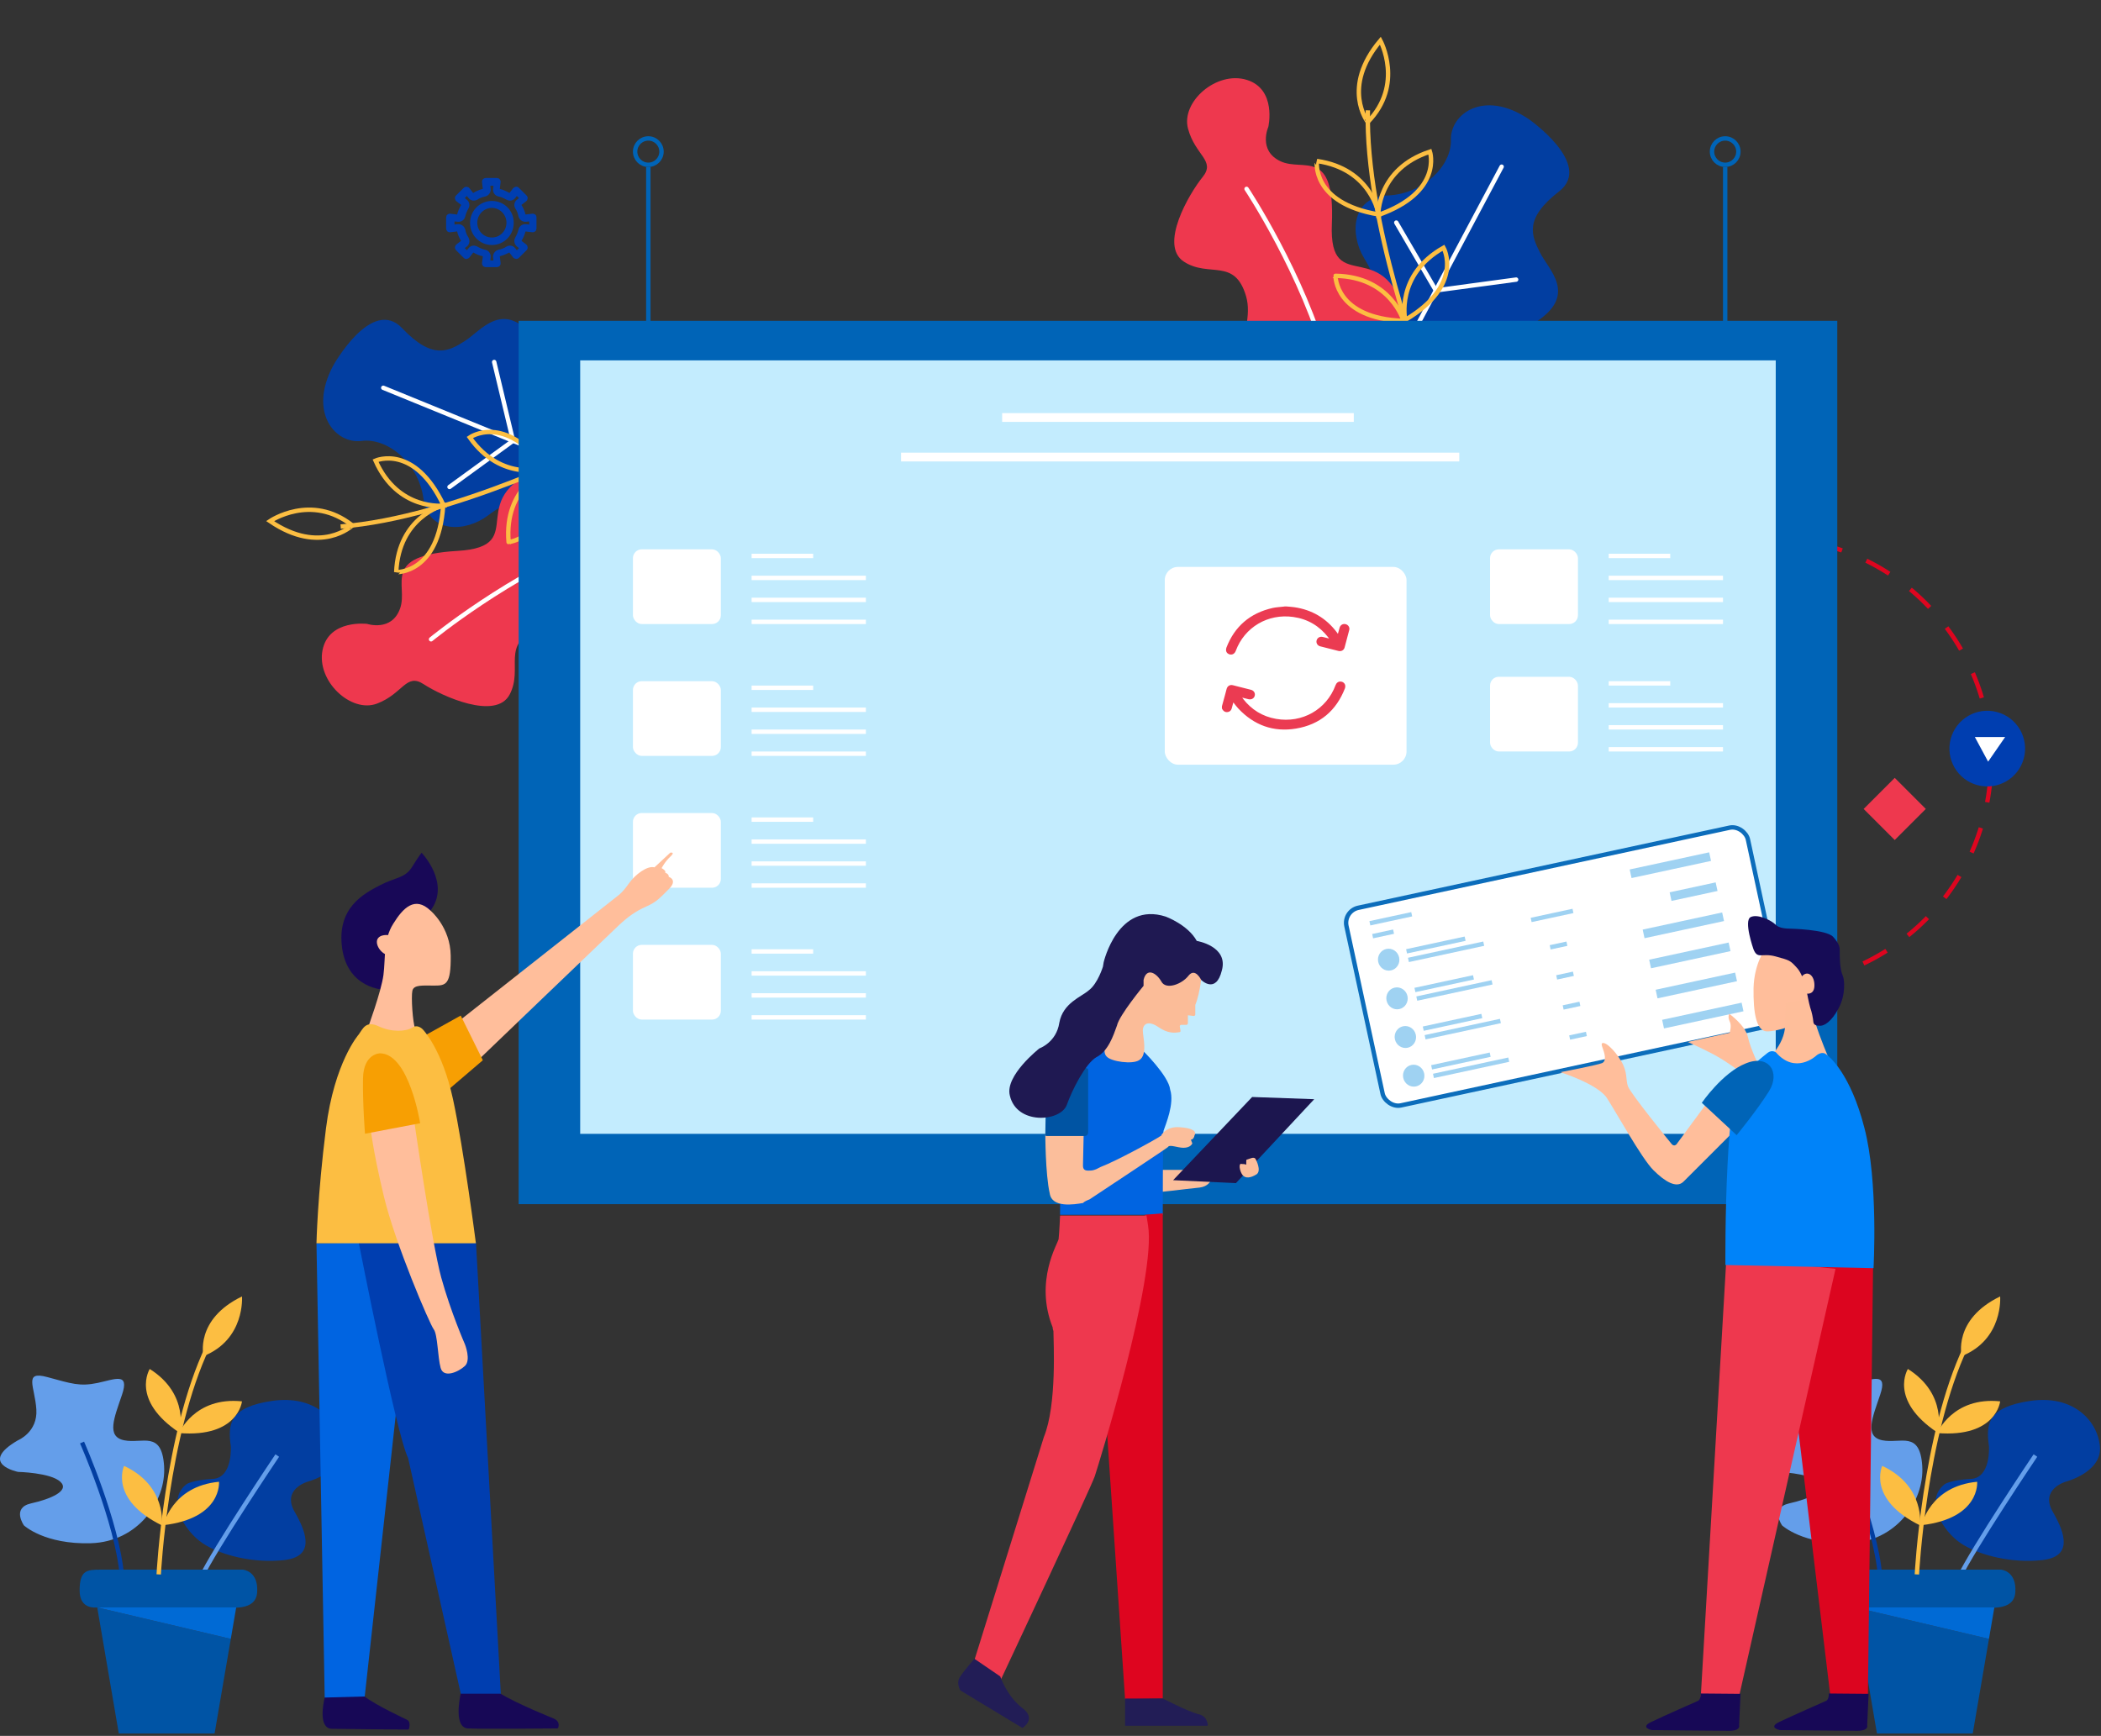 <svg width="478" height="395" viewBox="0 0 478 395" fill="none" xmlns="http://www.w3.org/2000/svg">
<rect x="0" y="0" width="478" height="395" fill="#333333" stroke="none"/>
<path d="M347.78 27.084C347.78 27.084 362.652 37.417 354.682 43.579C346.712 49.741 348.414 53.599 350.374 57.491C352.334 61.383 358.737 66.848 349.984 72.898C341.221 78.946 334.402 78.682 332.769 84.075C331.133 89.477 317.353 109.067 311.21 101.768C305.069 94.46 309.369 81.489 312.646 76.504C315.913 71.517 313.557 63.966 310.328 58.693C307.099 53.419 307.402 44.825 315.674 44.483C323.947 44.142 330.276 37.645 330.102 31.805C329.922 25.943 337.582 20.248 347.78 27.084Z" fill="#023EA1"/>
<path d="M341.64 37.926L304.805 107.219" stroke="white" stroke-miterlimit="10" stroke-linecap="round" stroke-linejoin="round"/>
<path d="M344.937 63.621L326.67 66.083L317.668 50.648" stroke="white" stroke-miterlimit="10" stroke-linecap="round" stroke-linejoin="round"/>
<path d="M288.556 28.878C288.556 28.878 290.528 20.297 283.647 18.171C276.773 16.058 268.648 23.177 270.287 29.277C271.92 35.397 276.643 36.546 273.6 40.296C270.557 44.047 263.628 55.822 269.346 59.537C275.052 63.26 280.897 58.551 283.496 67.403C286.085 76.253 275.285 87.624 288.41 91.593C301.534 95.563 325.335 96.401 320.421 74.16C315.516 51.922 302.274 68.474 303.014 50.949C303.745 33.421 296.51 39.139 291.329 36.696C286.143 34.272 288.556 28.878 288.556 28.878Z" fill="#EE384E"/>
<path d="M283.605 42.98C283.605 42.98 296.528 62.424 302.076 82.975C307.625 103.526 305.747 108.786 305.747 108.786" stroke="white" stroke-miterlimit="10" stroke-linecap="round" stroke-linejoin="round"/>
<path d="M323.864 85.194C323.864 85.194 310.59 50.725 311.202 25.103" stroke="#FCBE42" stroke-miterlimit="10"/>
<path d="M314.052 9.25C314.052 9.25 319.493 19.216 311.19 27.758C311.188 27.768 305.072 19.902 314.052 9.25Z" stroke="#FCBE42" stroke-miterlimit="10"/>
<path d="M313.571 48.919C313.571 48.919 313.357 38.431 325.327 34.512C325.327 34.512 328.354 43.706 313.571 48.919Z" stroke="#FCBE42" stroke-miterlimit="10"/>
<path d="M319.702 72.797C319.702 72.797 317.446 62.563 328.419 56.375C328.419 56.375 333.188 64.79 319.702 72.797Z" stroke="#FCBE42" stroke-miterlimit="10"/>
<path d="M319.336 73.032C319.336 73.032 316.435 62.956 303.843 62.761C303.846 62.751 303.683 72.437 319.336 73.032Z" stroke="#FCBE42" stroke-miterlimit="10"/>
<path d="M313.663 48.799C313.663 48.799 312.066 38.43 299.603 36.635C299.613 36.638 298.208 46.201 313.663 48.799Z" stroke="#FCBE42" stroke-miterlimit="10"/>
<path d="M75.791 83.219C75.791 83.219 84.574 67.382 91.507 74.692C98.44 82.001 102.108 79.919 105.783 77.577C109.458 75.236 114.25 68.315 121.15 76.414C128.049 84.523 128.474 91.335 134.003 92.417C139.543 93.501 160.42 105.238 153.777 112.085C147.124 118.931 133.787 115.957 128.497 113.199C123.206 110.451 115.931 113.556 111.01 117.299C106.088 121.042 97.506 121.606 96.334 113.41C95.162 105.214 88.061 99.571 82.268 100.333C76.454 101.101 70.017 94.054 75.791 83.219Z" fill="#023EA1"/>
<path d="M87.198 88.238L159.848 117.91" stroke="white" stroke-miterlimit="10" stroke-linecap="round" stroke-linejoin="round"/>
<path d="M112.431 82.37L116.719 100.296L102.269 110.806" stroke="white" stroke-miterlimit="10" stroke-linecap="round" stroke-linejoin="round"/>
<path d="M83.539 141.963C83.539 141.963 74.803 140.865 73.381 147.925C71.971 154.977 79.871 162.344 85.775 160.1C91.7 157.858 92.368 153.044 96.405 155.694C100.443 158.343 112.857 164.052 115.977 157.989C119.106 151.937 113.833 146.596 122.378 143.119C130.922 139.652 143.323 149.252 145.951 135.795C148.579 122.337 147.016 98.573 125.384 105.701C103.752 112.82 121.553 124.329 104.042 125.357C86.53 126.394 92.947 133.016 91.038 138.417C89.149 143.821 83.539 141.963 83.539 141.963Z" fill="#EE384E"/>
<path d="M98.069 145.468C98.069 145.468 116.112 130.653 136 123.064C155.888 115.475 161.311 116.813 161.311 116.813" stroke="white" stroke-miterlimit="10" stroke-linecap="round" stroke-linejoin="round"/>
<path d="M136.015 101.165C136.015 101.165 103.057 117.842 77.504 119.812" stroke="#FCBE42" stroke-miterlimit="10"/>
<path d="M61.444 118.573C61.444 118.573 70.813 112.156 80.147 119.557C80.157 119.559 72.946 126.435 61.444 118.573Z" stroke="#FCBE42" stroke-miterlimit="10"/>
<path d="M100.958 115.057C100.958 115.057 90.546 116.325 85.441 104.811C85.441 104.811 94.284 100.874 100.958 115.057Z" stroke="#FCBE42" stroke-miterlimit="10"/>
<path d="M124.099 106.553C124.099 106.553 114.144 109.828 106.883 99.535C106.883 99.535 114.775 93.943 124.099 106.553Z" stroke="#FCBE42" stroke-miterlimit="10"/>
<path d="M124.37 106.894C124.37 106.894 114.638 110.795 115.711 123.342C115.701 123.341 125.355 122.528 124.37 106.894Z" stroke="#FCBE42" stroke-miterlimit="10"/>
<path d="M100.831 114.978C100.831 114.978 90.676 117.611 90.145 130.191C90.147 130.181 99.803 130.616 100.831 114.978Z" stroke="#FCBE42" stroke-miterlimit="10"/>
<path d="M388.845 222.458C416.02 229.739 443.952 213.613 451.234 186.438C458.515 159.264 442.388 131.331 415.214 124.05C388.039 116.769 360.107 132.895 352.826 160.07C345.544 187.244 361.671 215.177 388.845 222.458Z" stroke="#DE051F" stroke-miterlimit="10" stroke-dasharray="6 6"/>
<path d="M449.895 178.655C454.487 179.885 459.206 177.16 460.436 172.569C461.667 167.977 458.942 163.258 454.351 162.028C449.759 160.797 445.04 163.522 443.81 168.114C442.579 172.705 445.304 177.424 449.895 178.655Z" fill="#003EB0"/>
<path d="M456.195 167.705L452.319 173.311L449.297 167.705L456.195 167.705Z" fill="white"/>
<rect x="118" y="73" width="300" height="201" fill="#0064B7"/>
<rect x="132" y="82" width="272" height="176" fill="#C3ECFE"/>
<rect x="144" y="125" width="20" height="17" rx="2" fill="white"/>
<rect x="171" y="126" width="14" height="1" fill="white"/>
<rect x="171" y="131" width="26" height="1" fill="white"/>
<rect x="171" y="136" width="26" height="1" fill="white"/>
<rect x="171" y="141" width="26" height="1" fill="white"/>
<rect x="339" y="125" width="20" height="17" rx="2" fill="white"/>
<rect x="366" y="126" width="14" height="1" fill="white"/>
<rect x="366" y="131" width="26" height="1" fill="white"/>
<rect x="366" y="136" width="26" height="1" fill="white"/>
<rect x="366" y="141" width="26" height="1" fill="white"/>
<rect x="339" y="154" width="20" height="17" rx="2" fill="white"/>
<rect x="366" y="155" width="14" height="1" fill="white"/>
<rect x="366" y="160" width="26" height="1" fill="white"/>
<rect x="366" y="165" width="26" height="1" fill="white"/>
<rect x="366" y="170" width="26" height="1" fill="white"/>
<rect x="144" y="155" width="20" height="17" rx="2" fill="white"/>
<rect x="171" y="156" width="14" height="1" fill="white"/>
<rect x="171" y="161" width="26" height="1" fill="white"/>
<rect x="171" y="166" width="26" height="1" fill="white"/>
<rect x="171" y="171" width="26" height="1" fill="white"/>
<rect x="144" y="185" width="20" height="17" rx="2" fill="white"/>
<rect x="171" y="186" width="14" height="1" fill="white"/>
<rect x="171" y="191" width="26" height="1" fill="white"/>
<rect x="171" y="196" width="26" height="1" fill="white"/>
<rect x="171" y="201" width="26" height="1" fill="white"/>
<rect x="144" y="215" width="20" height="17" rx="2" fill="white"/>
<rect x="171" y="216" width="14" height="1" fill="white"/>
<rect x="171" y="221" width="26" height="1" fill="white"/>
<rect x="171" y="226" width="26" height="1" fill="white"/>
<rect x="171" y="231" width="26" height="1" fill="white"/>
<rect x="228" y="94" width="80" height="2" fill="white"/>
<rect x="205" y="103" width="127" height="2" fill="white"/>
<rect x="265" y="129" width="55" height="45" rx="3" fill="white"/>
<path d="M292.727 138C293.306 138.056 293.89 138.083 294.469 138.167C298.493 138.755 301.711 140.664 304.128 143.866C304.208 143.972 304.281 144.077 304.389 144.227C304.526 143.722 304.645 143.25 304.787 142.79C304.98 142.163 305.621 141.841 306.239 142.052C306.779 142.235 307.113 142.784 306.972 143.328C306.625 144.671 306.273 146.009 305.91 147.341C305.746 147.951 305.155 148.279 304.52 148.123C303.129 147.779 301.745 147.43 300.36 147.069C299.73 146.902 299.384 146.303 299.543 145.715C299.702 145.132 300.281 144.788 300.899 144.926C301.364 145.026 301.83 145.154 302.369 145.287C302.272 145.154 302.221 145.076 302.165 144.999C300.156 142.418 297.511 140.847 294.231 140.387C288.454 139.571 283.153 142.718 281.15 148.096C280.934 148.667 280.503 148.978 279.969 148.939C279.453 148.9 279.027 148.556 278.948 148.057C278.914 147.835 278.942 147.574 279.027 147.357C280.894 142.54 284.39 139.51 289.532 138.344C290.326 138.167 291.155 138.139 291.966 138.039C292.069 138.028 292.171 138.011 292.273 138C292.426 138 292.574 138 292.727 138Z" fill="#EB3B52"/>
<path d="M278 160.711C278.244 159.812 278.494 158.918 278.738 158.019C278.851 157.592 278.959 157.164 279.078 156.737C279.26 156.093 279.833 155.749 280.491 155.916C281.87 156.254 283.25 156.604 284.623 156.964C285.27 157.131 285.622 157.719 285.463 158.324C285.31 158.913 284.719 159.251 284.072 159.107C283.613 159.007 283.164 158.879 282.631 158.746C282.722 158.879 282.767 158.957 282.824 159.029C284.731 161.488 287.233 163.042 290.338 163.58C296.251 164.612 301.785 161.46 303.845 155.932C304.055 155.366 304.48 155.055 304.997 155.083C305.519 155.111 305.961 155.455 306.052 155.965C306.086 156.171 306.069 156.415 305.995 156.615C304.021 161.688 300.337 164.873 294.855 165.784C289.679 166.644 285.281 165.001 281.729 161.221C281.326 160.794 280.985 160.317 280.599 159.834C280.469 160.317 280.35 160.788 280.213 161.249C280.088 161.665 279.793 161.926 279.368 162.015C278.948 162.104 278.579 161.982 278.295 161.665C278.17 161.538 278.096 161.366 278 161.21C278 161.044 278 160.877 278 160.711Z" fill="#EB3B52"/>
<rect x="392" y="38" width="1" height="36" fill="#0064B7"/>
<circle cx="392.5" cy="34.5" r="3" stroke="#0064B7"/>
<rect x="147" y="38" width="1" height="36" fill="#0064B7"/>
<circle cx="147.5" cy="34.5" r="3" stroke="#0064B7"/>
<path d="M404.087 327.73C404.087 327.73 408.61 325.89 408.27 320.711C407.942 315.521 405.27 311.852 410.778 313.353C416.297 314.853 418.147 315.521 422.166 314.688C426.163 313.856 429.513 312.181 427.761 317.36C426.009 322.551 424.115 326.887 428.243 327.73C432.371 328.562 436.806 325.441 437.332 333.566C437.857 341.68 431.309 350.813 420.72 351.152C410.132 351.481 405.445 347.101 405.445 347.101C405.445 347.101 402.609 343.104 407.033 342.097C411.468 341.111 415.979 339.228 413.723 337.158C411.468 335.088 404.109 334.924 404.109 334.924C404.109 334.924 394.878 333.074 404.087 327.73Z" fill="#649EEA"/>
<path d="M452.508 329.067C451.763 323.887 452.333 320.164 461.947 318.763C471.561 317.361 477.168 323.132 477.748 329.067C478.328 335.002 469.973 337.159 469.973 337.159C469.973 337.159 464.038 338.845 467.05 344.036C470.05 349.226 471.43 354.241 464.597 354.997C457.764 355.752 450.296 353.945 446.124 351.175C441.963 348.394 437.693 341.364 442.467 337.695C442.467 337.695 443.803 336.776 448.402 336.524C453.001 336.261 452.508 329.067 452.508 329.067Z" fill="#023EA1"/>
<path d="M418.666 328.235C418.666 328.235 426.66 346.302 427.744 358.599" stroke="#023EA1" stroke-miterlimit="10"/>
<path d="M463.079 331.202C463.079 331.202 448.943 352.193 445.592 359.212" stroke="#649EEA" stroke-miterlimit="10"/>
<path d="M422.813 357.164H455.258C455.258 357.164 458.817 357.416 458.51 362.267C458.247 366.734 452.575 365.76 449.651 365.76C446.728 365.76 422.101 365.76 422.101 365.76C422.101 365.76 418.115 366.439 418.115 361.927C418.126 357.405 419.637 357.164 422.813 357.164Z" fill="#0054A5"/>
<path d="M422.123 365.771L427.029 394.449H448.819L452.509 372.921L422.156 365.771H422.123Z" fill="#0054A5"/>
<path d="M422.156 365.771L452.51 372.922L453.736 365.771H422.156Z" fill="#006AD5"/>
<path d="M436.111 358.248C436.111 358.248 437.754 326.438 447.237 306.476" stroke="#FCBE42" stroke-miterlimit="10"/>
<path d="M455.055 295C455.055 295 455.832 304.767 446.306 308.578C446.295 308.589 444.236 300.245 455.055 295Z" fill="#FCBE42"/>
<path d="M440.74 326.087C440.74 326.087 444.255 317.754 455.052 318.871C455.063 318.86 454.22 327.171 440.74 326.087Z" fill="#FCBE42"/>
<path d="M437.203 347.047C437.203 347.047 439.021 338.188 449.829 337.17C449.818 337.17 450.617 345.459 437.203 347.047Z" fill="#FCBE42"/>
<path d="M436.821 347.09C436.821 347.09 438.069 338.144 428.225 333.555C428.225 333.555 424.699 341.122 436.821 347.09Z" fill="#FCBE42"/>
<path d="M440.863 326.022C440.863 326.022 443.25 317.295 434.063 311.503C434.074 311.503 429.595 318.544 440.863 326.022Z" fill="#FCBE42"/>
<path d="M4.087 327.73C4.087 327.73 8.61 325.89 8.27 320.711C7.942 315.521 5.27 311.852 10.778 313.353C16.297 314.853 18.147 315.521 22.166 314.688C26.163 313.856 29.513 312.181 27.761 317.36C26.009 322.551 24.115 326.887 28.243 327.73C32.371 328.562 36.806 325.441 37.332 333.566C37.857 341.68 31.309 350.813 20.72 351.152C10.132 351.481 5.445 347.101 5.445 347.101C5.445 347.101 2.609 343.104 7.033 342.097C11.468 341.111 15.979 339.228 13.723 337.158C11.468 335.088 4.109 334.924 4.109 334.924C4.109 334.924 -5.122 333.074 4.087 327.73Z" fill="#649EEA"/>
<path d="M52.508 329.067C51.763 323.887 52.333 320.164 61.947 318.763C71.561 317.361 77.168 323.132 77.748 329.067C78.328 335.002 69.973 337.159 69.973 337.159C69.973 337.159 64.038 338.845 67.05 344.036C70.05 349.226 71.43 354.241 64.597 354.997C57.764 355.752 50.296 353.945 46.124 351.175C41.963 348.394 37.693 341.364 42.467 337.695C42.467 337.695 43.803 336.776 48.402 336.524C53.001 336.261 52.508 329.067 52.508 329.067Z" fill="#023EA1"/>
<path d="M18.666 328.235C18.666 328.235 26.66 346.302 27.744 358.599" stroke="#023EA1" stroke-miterlimit="10"/>
<path d="M63.079 331.202C63.079 331.202 48.943 352.193 45.592 359.212" stroke="#649EEA" stroke-miterlimit="10"/>
<path d="M22.813 357.164H55.258C55.258 357.164 58.817 357.416 58.51 362.267C58.247 366.734 52.575 365.76 49.651 365.76C46.728 365.76 22.101 365.76 22.101 365.76C22.101 365.76 18.115 366.439 18.115 361.927C18.126 357.405 19.637 357.164 22.813 357.164Z" fill="#0054A5"/>
<path d="M22.123 365.771L27.029 394.449H48.819L52.51 372.921L22.156 365.771H22.123Z" fill="#0054A5"/>
<path d="M22.156 365.771L52.51 372.922L53.736 365.771H22.156Z" fill="#006AD5"/>
<path d="M36.111 358.248C36.111 358.248 37.754 326.438 47.237 306.476" stroke="#FCBE42" stroke-miterlimit="10"/>
<path d="M55.055 295C55.055 295 55.832 304.767 46.306 308.578C46.295 308.589 44.236 300.245 55.055 295Z" fill="#FCBE42"/>
<path d="M40.74 326.087C40.74 326.087 44.255 317.754 55.052 318.871C55.063 318.86 54.22 327.171 40.74 326.087Z" fill="#FCBE42"/>
<path d="M37.203 347.047C37.203 347.047 39.021 338.188 49.829 337.17C49.818 337.17 50.617 345.459 37.203 347.047Z" fill="#FCBE42"/>
<path d="M36.821 347.09C36.821 347.09 38.069 338.144 28.225 333.555C28.225 333.555 24.699 341.122 36.821 347.09Z" fill="#FCBE42"/>
<path d="M40.863 326.022C40.863 326.022 43.25 317.295 34.063 311.503C34.074 311.503 29.595 318.544 40.863 326.022Z" fill="#FCBE42"/>
<rect x="305.594" y="207.304" width="93.444" height="46" rx="3.5" transform="rotate(-12.177 305.594 207.304)" fill="white" stroke="#0C6DBB"/>
<ellipse cx="315.938" cy="218.371" rx="2.434" ry="2.5" transform="rotate(-12.177 315.938 218.371)" fill="#9FD2F2"/>
<rect x="319.904" y="215.981" width="13.631" height="1" transform="rotate(-12.177 319.904 215.981)" fill="#9FD2F2"/>
<rect x="320.326" y="217.936" width="17.526" height="1" transform="rotate(-12.177 320.326 217.936)" fill="#9FD2F2"/>
<rect x="312.188" y="212.531" width="4.868" height="1" transform="rotate(-12.177 312.188 212.531)" fill="#9FD2F2"/>
<rect x="311.555" y="209.599" width="9.736" height="1" transform="rotate(-12.177 311.555 209.599)" fill="#9FD2F2"/>
<rect x="370.773" y="197.843" width="18.499" height="2" transform="rotate(-12.177 370.773 197.843)" fill="#9FD2F2"/>
<rect x="379.863" y="203.043" width="10.71" height="2" transform="rotate(-12.177 379.863 203.043)" fill="#9FD2F2"/>
<rect x="373.727" y="211.528" width="18.499" height="2" transform="rotate(-12.177 373.727 211.528)" fill="#9FD2F2"/>
<rect x="375.203" y="218.371" width="18.499" height="2" transform="rotate(-12.177 375.203 218.371)" fill="#9FD2F2"/>
<rect x="376.68" y="225.213" width="18.499" height="2" transform="rotate(-12.177 376.68 225.213)" fill="#9FD2F2"/>
<rect x="378.154" y="232.056" width="18.499" height="2" transform="rotate(-12.177 378.154 232.056)" fill="#9FD2F2"/>
<rect x="348.246" y="208.842" width="9.736" height="1" transform="rotate(-12.177 348.246 208.842)" fill="#9FD2F2"/>
<rect x="352.576" y="215.069" width="3.895" height="1" transform="rotate(-12.177 352.576 215.069)" fill="#9FD2F2"/>
<rect x="354.053" y="221.911" width="3.895" height="1" transform="rotate(-12.177 354.053 221.911)" fill="#9FD2F2"/>
<rect x="355.529" y="228.754" width="3.895" height="1" transform="rotate(-12.177 355.529 228.754)" fill="#9FD2F2"/>
<rect x="357.006" y="235.596" width="3.895" height="1" transform="rotate(-12.177 357.006 235.596)" fill="#9FD2F2"/>
<ellipse cx="317.836" cy="227.169" rx="2.434" ry="2.5" transform="rotate(-12.177 317.836 227.169)" fill="#9FD2F2"/>
<rect x="321.803" y="224.778" width="13.631" height="1" transform="rotate(-12.177 321.803 224.778)" fill="#9FD2F2"/>
<rect x="322.225" y="226.734" width="17.526" height="1" transform="rotate(-12.177 322.225 226.734)" fill="#9FD2F2"/>
<ellipse cx="319.735" cy="235.966" rx="2.434" ry="2.5" transform="rotate(-12.177 319.735 235.966)" fill="#9FD2F2"/>
<rect x="323.701" y="233.576" width="13.631" height="1" transform="rotate(-12.177 323.701 233.576)" fill="#9FD2F2"/>
<rect x="324.123" y="235.531" width="17.526" height="1" transform="rotate(-12.177 324.123 235.531)" fill="#9FD2F2"/>
<ellipse cx="321.633" cy="244.764" rx="2.434" ry="2.5" transform="rotate(-12.177 321.633 244.764)" fill="#9FD2F2"/>
<rect x="325.6" y="242.374" width="13.631" height="1" transform="rotate(-12.177 325.6 242.374)" fill="#9FD2F2"/>
<rect x="326.021" y="244.329" width="17.526" height="1" transform="rotate(-12.177 326.021 244.329)" fill="#9FD2F2"/>
<path d="M426.167 286.082L424.966 386.148L416.561 387.029L404.713 288.724L426.167 286.082Z" fill="#DC051F"/>
<path d="M392.785 286.082L386.941 386.148L395.427 387.029L417.602 288.724L392.785 286.082Z" fill="#EE384E"/>
<path d="M405.674 216.036C408.956 216.116 412.878 223.561 412.798 226.763C412.718 230.045 411.117 229.965 410.237 231.566C409.356 233.167 404.473 234.688 401.991 234.688C399.59 234.608 398.869 230.526 398.949 224.842C399.109 219.158 401.591 215.956 401.591 215.956C401.591 215.956 402.392 215.956 405.674 216.036Z" fill="#FFBE9B"/>
<path d="M406.233 228.284C406.233 228.284 406.233 228.284 406.153 233.167C406.073 238.051 401.51 241.653 401.51 241.653C401.51 241.653 401.43 244.935 406.313 245.816C411.196 246.696 416.24 241.173 416.24 241.173C416.24 241.173 415.439 239.492 413.918 235.409C412.397 231.326 411.677 227.243 411.677 227.243L406.233 228.284Z" fill="#FEBE9A"/>
<path d="M403.992 217.637C407.194 218.518 407.274 218.518 408.795 220.199C410.396 221.88 411.117 225.963 411.117 225.963C411.117 225.963 411.517 228.124 411.837 229.245C412.237 230.365 412.478 231.646 412.558 232.527C412.638 233.327 413.358 233.407 414.159 233.407C414.959 233.407 416.64 232.607 418.321 229.405C420.003 226.203 419.602 222.84 419.282 222.12C418.482 220.359 418.562 217.237 418.562 216.436C418.562 215.636 418.562 214.835 417.041 213.154C415.44 211.473 407.274 211.313 407.274 211.313C406.474 211.313 404.793 211.233 403.992 210.432C403.191 209.552 399.989 207.871 398.308 208.671C396.627 209.472 398.949 216.036 398.949 216.036C399.909 218.358 400.79 216.756 403.992 217.637Z" fill="#160C56"/>
<path d="M412.799 224.361C412.718 226.843 410.317 225.963 410.317 225.963C410.317 225.963 408.716 223.481 409.997 222.12C411.197 220.759 412.879 221.88 412.799 224.361Z" fill="#FFBE9B"/>
<path d="M395.187 256.703C395.187 256.703 384.62 267.27 383.019 268.871C381.417 270.472 378.776 268.871 376.134 266.229C373.492 263.588 367.648 253.021 365.567 249.818C363.406 246.616 355 243.975 355 243.975C355 243.975 363.406 242.373 364.526 241.893C365.567 241.333 365.087 239.732 364.526 238.211C363.966 236.61 365.567 237.65 365.567 237.65C365.567 237.65 367.168 238.691 368.769 241.333C370.37 243.974 369.81 245.576 370.37 247.177C370.931 248.778 379.896 259.825 380.377 260.385C380.937 260.946 381.417 260.385 381.417 260.385L388.782 250.379L395.187 256.703Z" fill="#FFBE9B"/>
<path d="M393.505 232.367C394.065 233.407 393.505 235.009 393.505 235.009L383.979 237.09C383.979 237.09 388.702 239.171 391.343 240.772C393.985 242.373 398.228 245.495 398.228 245.495L400.309 242.854C400.309 242.854 398.228 238.611 397.668 235.969C397.107 233.327 393.425 230.686 393.425 230.686C393.425 230.686 393.024 231.326 393.505 232.367Z" fill="#FFBE9B"/>
<path d="M425.126 385.428L416.08 385.348C416.08 386.869 415.439 387.029 415.439 387.029C415.439 387.029 407.434 390.551 404.792 391.832C402.15 393.113 404.952 393.673 404.952 393.673C404.952 393.673 419.842 393.833 422.564 393.833C425.286 393.833 424.805 392.553 424.805 392.553L425.126 385.428Z" fill="#170856"/>
<path d="M395.987 385.428L386.941 385.348C386.941 386.869 386.301 387.029 386.301 387.029C386.301 387.029 378.295 390.551 375.654 391.832C373.012 393.113 375.814 393.673 375.814 393.673C375.814 393.673 390.703 393.833 393.425 393.833C396.147 393.833 395.667 392.553 395.667 392.553L395.987 385.428Z" fill="#170856"/>
<path d="M413.119 240.292C413.119 240.292 414.159 239.251 415.2 239.732C416.241 240.292 421.044 244.455 424.166 256.623C427.368 268.791 426.247 288.564 426.247 288.564L392.545 287.844C392.545 287.844 392.465 276.076 393.025 265.189C393.586 254.301 394.226 249.658 395.907 246.296C397.668 242.934 401.191 240.372 402.151 239.572C403.192 238.771 404.073 239.492 404.073 239.492C408.475 244.535 413.119 240.292 413.119 240.292Z" fill="#0083F9"/>
<path d="M395.105 258.304C395.105 258.304 399.828 252.54 402.47 248.297C405.112 244.054 402.47 239.812 397.186 241.973C391.903 244.054 387.18 250.939 387.18 250.939L395.105 258.304Z" fill="#0064B7"/>
<path d="M104.341 232.394L140.635 203.775C140.635 203.775 141.626 203.114 143.058 201.046C144.503 198.989 147.281 196.908 148.897 197.361L152.496 194.019C152.496 194.019 153.757 193.775 152.496 194.937C151.235 196.113 150.525 197.545 150.525 197.545C150.525 197.545 151.651 198.12 151.333 198.573C151.333 198.573 152.239 198.842 152.141 199.515C152.141 199.515 154.295 200.189 152.178 202.294C150.06 204.412 149.338 205.256 147.012 206.285C144.686 207.313 142.924 208.525 140.635 210.691C138.346 212.845 108.919 241.097 108.919 241.097L104.341 232.394Z" fill="#FFBE9B"/>
<path d="M87.376 225.209C87.376 225.209 79.138 225.013 77.841 215.771C76.555 206.529 82.81 203.347 86.372 201.474C89.947 199.589 92.125 199.883 93.729 197.3C95.332 194.717 95.92 194.032 95.92 194.032C95.92 194.032 102.628 201.009 97.94 207.203C93.239 213.384 87.376 225.209 87.376 225.209Z" fill="#180857"/>
<path d="M73.959 386.159C73.861 386.184 73.861 386.33 73.836 386.428C73.591 387.444 72.343 393.32 75.526 393.381C78.769 393.454 91.096 393.54 92.797 393.552C92.919 393.552 93.017 393.479 93.054 393.357C93.177 392.879 93.409 391.692 92.577 391.312C92.577 391.312 85.416 387.983 82.968 386.037C80.728 384.237 74.938 385.853 73.959 386.159Z" fill="#170856"/>
<path d="M104.905 385.278C104.807 385.315 104.795 385.45 104.783 385.547C104.538 386.649 103.289 393.137 106.472 393.296C109.728 393.455 124.772 393.308 126.718 393.296C126.865 393.296 126.975 393.21 127.012 393.088C127.159 392.647 127.306 391.619 126.008 391.056C126.008 391.056 117.697 387.726 113.902 385.401C110.511 383.307 105.799 384.923 104.905 385.278Z" fill="#170856"/>
<path d="M72.001 282.899L73.874 386.271L82.981 386.026L90.215 320.404L89.346 302.19L84.07 282.691L72.001 282.899Z" fill="#0064E1"/>
<path d="M81.61 282.728C81.61 282.728 90.215 326.647 92.847 331.751L104.83 385.39H113.938L108.282 282.556L81.61 282.728Z" fill="#003EB0"/>
<path d="M97.928 207.19C97.928 207.19 102.481 210.96 102.543 217.497C102.604 224.033 101.465 224.266 98.834 224.266C96.202 224.266 94.109 224.021 93.815 225.465C93.521 226.91 93.876 232.54 94.476 234.217C95.064 235.894 83.582 234.217 83.582 234.217C83.582 234.217 86.752 225.6 87.242 221.83C87.731 218.06 87.181 213.8 89.457 210.213C91.697 206.578 94.39 203.824 97.928 207.19Z" fill="#FFBE9B"/>
<path d="M95.589 236.225L104.819 231.084L109.85 241.256L99.604 250.008L95.589 236.225Z" fill="#F79F03"/>
<path d="M81.611 235.392C81.611 235.392 76.079 241.659 74.157 256.813C72.235 271.967 72.002 282.898 72.002 282.898H108.271C108.271 282.898 105.517 261.514 103.081 250.203C100.646 238.881 96.263 234.315 96.263 234.315C96.263 234.315 95.125 232.932 93.754 233.838C92.371 234.743 89.078 234.915 86.153 233.532C83.203 232.136 82.542 234.131 81.611 235.392Z" fill="#FCBE42"/>
<path d="M88.945 212.87C88.945 212.87 86.975 212.393 86.069 213.409C85.163 214.425 86.252 216.64 88.04 217.301C89.851 217.974 88.945 212.87 88.945 212.87Z" fill="#FFBE9B"/>
<path d="M94.094 254.133C94.094 254.133 98.232 282.874 100.386 290.695C102.541 298.517 105.772 305.874 105.772 305.874C105.772 305.874 107.217 309.472 105.772 310.819C104.328 312.165 100.937 313.695 100.252 311.272C99.578 308.848 99.578 303.634 98.672 302.471C97.767 301.296 89.969 283.155 87.35 272.285C84.743 261.416 84.302 256.568 84.302 256.568L94.094 254.133Z" fill="#FFBE9B"/>
<path d="M95.588 255.589C95.588 255.589 93.103 239.75 86.456 239.677C86.456 239.677 82.686 239.677 82.588 245.417C82.49 251.158 83.041 257.976 83.041 257.976L95.588 255.589Z" fill="#F79F03"/>
<path d="M264.038 266.201H269.585L275.804 265.866C275.804 265.866 276.644 269.719 272.946 270.222C269.417 270.557 263.702 271.394 263.03 271.227C261.853 270.724 264.038 266.201 264.038 266.201Z" fill="#FBBE9B"/>
<path d="M259.837 238.893C259.837 238.893 265.888 244.757 266.224 247.94C267.233 251.123 265.216 255.814 264.711 257.322C264.543 258.662 264.543 276.42 264.543 276.42H241.18V238.726L259.837 238.893Z" fill="#0064E1"/>
<path d="M273.451 221.303C273.451 221.303 273.115 225.826 271.938 228.674V230.852C271.938 231.02 271.77 231.187 271.602 231.187L270.258 231.02V232.862C270.258 233.03 270.089 233.197 269.921 233.197H268.745C268.577 233.197 268.409 233.365 268.409 233.533L268.577 234.538C268.577 234.705 268.577 234.873 268.241 234.873C267.232 235.04 265.719 235.208 263.534 233.7C261.349 232.192 260.004 232.862 260.004 234.538C260.004 235.878 261.181 240.066 259.164 241.239C257.651 242.244 252.777 241.574 251.768 240.401C250.592 239.229 251.768 236.381 253.281 235.04C254.458 233.868 256.138 221.135 258.828 219.795C260.845 219.46 273.451 221.303 273.451 221.303Z" fill="#FBBC98"/>
<path d="M246.559 257.322L246.391 265.196C246.391 266.033 246.727 266.368 247.567 266.368C248.408 266.368 248.912 266.368 250.425 265.531C253.954 264.191 262.863 259.332 264.039 258.495C264.039 258.495 264.207 258.495 264.207 258.327C264.376 257.992 265.552 256.317 268.241 256.484C271.435 256.652 272.276 257.489 271.771 258.327C271.603 259.332 270.931 259.332 270.931 259.332L271.267 260.17C271.267 260.17 270.931 261.175 269.25 261.175C267.905 261.175 266.056 260.337 265.72 261.007C265.384 261.343 251.433 270.557 247.903 272.902C247.567 273.07 246.895 273.237 246.391 273.74C244.374 274.075 239.331 274.913 238.827 271.562C237.818 267.206 237.818 257.824 237.818 257.824L246.559 257.322Z" fill="#FBBE9B"/>
<path d="M246.559 243.082C246.895 242.914 247.567 243.082 247.567 243.417V257.657C247.567 257.992 247.399 258.495 246.727 258.495C246.054 258.495 245.382 258.495 243.869 258.495C241.516 258.495 239.331 258.495 238.155 258.495C237.818 258.495 237.818 258.327 237.818 258.159L237.986 248.275C237.986 248.108 237.986 247.94 238.155 247.94L246.559 243.082Z" fill="#0054A3"/>
<path d="M229.75 249.28C228.574 244.757 236.474 238.558 236.474 238.558C236.474 238.558 240.34 237.218 241.012 232.695C241.852 228.172 246.054 226.831 247.735 225.324C249.752 223.816 250.929 219.963 250.929 219.963L251.097 218.957C251.097 218.957 254.291 205.052 265.216 208.57C265.216 208.57 270.258 210.413 272.275 214.099C272.275 214.099 279.503 215.272 277.99 220.8C276.646 226.329 273.284 222.978 273.284 222.978C273.284 222.978 271.939 220.13 270.427 221.973C268.914 223.983 265.216 225.324 264.207 223.313C263.031 221.303 260.846 220.13 260.173 222.978V224.318C260.173 224.318 254.627 231.02 254.122 233.365C253.282 235.71 252.105 239.229 249.416 240.569C246.895 242.077 243.869 248.108 242.693 251.458C241.18 255.312 231.263 255.982 229.75 249.28Z" fill="#1F1952"/>
<path d="M284.879 249.615L298.998 250.118L281.182 269.216L266.895 268.546L284.879 249.615Z" fill="#1C164F"/>
<path d="M285.721 263.856C285.721 263.856 287.066 266.369 285.89 267.206C284.545 268.044 283.368 268.211 282.696 267.374C282.024 266.536 281.687 264.526 282.528 264.861C283.368 264.861 283.536 265.028 283.536 265.028V264.191C283.536 264.023 283.536 263.856 283.704 263.856C284.377 263.688 285.385 263.018 285.721 263.856Z" fill="#FBBE9B"/>
<path d="M260.508 276.42L264.542 276.085V386.488L255.97 386.655L251.096 314.617L260.508 276.42Z" fill="#DE051F"/>
<path d="M241.179 276.588C241.179 276.588 241.011 280.441 240.843 281.949C240.675 282.954 235.296 291.498 239.498 302.052C239.498 302.22 239.499 302.387 239.667 302.89C239.667 305.236 240.507 319.643 237.481 327.015L221.682 377.776L227.733 382.132C227.733 382.132 248.407 338.072 249.079 335.894C249.752 333.883 263.198 290.66 261.181 278.766L260.845 276.588H241.179Z" fill="#EE384E"/>
<path d="M264.543 386.488C264.543 386.488 270.09 389.336 272.443 390.006C274.46 390.341 274.628 391.849 274.796 392.352C274.796 392.519 274.796 392.687 274.628 392.687H255.971V386.488H264.543Z" fill="#221D56"/>
<path d="M227.564 381.462C227.564 381.462 229.077 385.985 232.607 388.666C235.969 391.179 232.607 393.189 232.607 393.189L218.488 384.645C218.32 384.31 217.479 382.802 218.488 381.462C219.496 379.954 221.682 377.441 221.682 377.441L227.564 381.462Z" fill="#221D56"/>
<path d="M121.425 49.19C121.36 49.126 121.296 49.126 121.166 49.126L119.547 49.319C119.353 49.319 119.159 49.19 119.094 48.997C118.9 48.223 118.641 47.578 118.188 46.869C118.058 46.675 118.123 46.482 118.252 46.288L119.418 45.385C119.483 45.321 119.547 45.256 119.547 45.127C119.547 44.998 119.547 44.934 119.483 44.869L117.67 43.064C117.605 42.999 117.54 42.935 117.411 42.999C117.346 42.999 117.216 43.064 117.152 43.128L116.245 44.289C116.116 44.483 115.857 44.483 115.662 44.353C115.015 43.967 114.303 43.644 113.526 43.451C113.331 43.386 113.137 43.193 113.202 42.999L113.396 41.387C113.396 41.322 113.396 41.194 113.331 41.129C113.267 41.065 113.202 41 113.072 41H110.482C110.418 41 110.288 41.065 110.223 41.129C110.159 41.194 110.159 41.258 110.159 41.387L110.353 42.999C110.353 43.193 110.223 43.386 110.029 43.451C109.252 43.644 108.605 43.902 107.892 44.353C107.698 44.483 107.504 44.418 107.31 44.289L106.403 43.128C106.338 43.064 106.274 42.999 106.144 42.999C106.015 42.999 105.95 42.999 105.885 43.064L104.072 44.869C104.007 44.934 104.007 44.998 104.007 45.127C104.007 45.256 104.072 45.321 104.137 45.385L105.302 46.288C105.497 46.417 105.497 46.675 105.367 46.869C104.979 47.514 104.655 48.223 104.461 48.997C104.396 49.19 104.202 49.319 104.007 49.319L102.388 49.126C102.324 49.126 102.194 49.126 102.129 49.19C102.065 49.255 102 49.319 102 49.448V52.028C102 52.092 102.065 52.221 102.129 52.286C102.194 52.35 102.259 52.35 102.388 52.35L104.007 52.157C104.202 52.157 104.396 52.286 104.461 52.479C104.655 53.253 104.914 53.898 105.367 54.608C105.497 54.801 105.432 55.059 105.302 55.123L104.137 56.026C104.072 56.091 104.007 56.155 104.007 56.284C104.007 56.349 104.007 56.478 104.072 56.542L105.885 58.348C105.95 58.412 106.015 58.477 106.144 58.412C106.209 58.412 106.338 58.348 106.403 58.283L107.31 57.123C107.439 56.929 107.698 56.929 107.892 56.994C108.54 57.381 109.252 57.703 110.029 57.832C110.223 57.897 110.418 58.09 110.353 58.283L110.159 59.896C110.159 59.96 110.159 60.089 110.223 60.154C110.288 60.218 110.353 60.283 110.482 60.283H113.072C113.137 60.283 113.267 60.218 113.331 60.154C113.396 60.089 113.396 60.025 113.396 59.896L113.202 58.283C113.202 58.09 113.331 57.897 113.526 57.832C114.303 57.639 114.95 57.381 115.662 56.994C115.857 56.865 116.051 56.929 116.245 57.123L117.152 58.283C117.216 58.348 117.281 58.412 117.411 58.412C117.54 58.412 117.605 58.412 117.67 58.348L119.483 56.542C119.547 56.478 119.547 56.413 119.547 56.284C119.547 56.155 119.483 56.091 119.418 56.026L118.252 55.123C118.058 54.994 118.058 54.736 118.188 54.608C118.576 53.963 118.9 53.253 119.094 52.479C119.159 52.286 119.353 52.157 119.547 52.157L121.166 52.35C121.231 52.35 121.36 52.35 121.425 52.286C121.49 52.221 121.555 52.157 121.555 52.028V49.448C121.555 49.384 121.555 49.255 121.425 49.19ZM120.907 51.641L119.612 51.512C119.094 51.447 118.576 51.77 118.447 52.35C118.317 52.995 117.993 53.705 117.67 54.285C117.411 54.736 117.475 55.317 117.929 55.704L118.835 56.413L117.54 57.703L116.828 56.8C116.504 56.349 115.921 56.284 115.468 56.542C114.885 56.929 114.238 57.187 113.526 57.316C113.008 57.445 112.619 57.961 112.684 58.477L112.813 59.767H111L111.13 58.477C111.195 57.961 110.871 57.445 110.288 57.316C109.576 57.187 108.928 56.865 108.346 56.542C107.892 56.284 107.31 56.349 106.986 56.8L106.274 57.703L104.979 56.413L105.885 55.704C106.338 55.381 106.403 54.801 106.144 54.285C105.756 53.705 105.497 53.06 105.367 52.35C105.238 51.834 104.72 51.447 104.202 51.512L102.907 51.641V49.835L104.202 49.964C104.72 50.029 105.238 49.706 105.367 49.126C105.497 48.481 105.82 47.772 106.144 47.191C106.403 46.74 106.338 46.159 105.885 45.837L104.979 45.127L106.274 43.838L106.986 44.74C107.31 45.192 107.892 45.256 108.346 44.998C108.928 44.611 109.576 44.353 110.288 44.224C110.806 44.096 111.195 43.58 111.13 43.064L111 41.774H112.813L112.684 43.064C112.619 43.58 112.943 44.096 113.526 44.224C114.238 44.353 114.885 44.676 115.468 44.998C115.921 45.256 116.504 45.192 116.828 44.74L117.54 43.838L118.835 45.127L117.929 45.837C117.475 46.159 117.411 46.74 117.67 47.191C118.058 47.772 118.317 48.416 118.447 49.126C118.576 49.642 119.094 50.029 119.612 49.964L120.907 49.835V51.641Z" stroke="#003EB0" stroke-miterlimit="10"/>
<path d="M111.907 46.224C109.447 46.224 107.439 48.223 107.439 50.738C107.439 53.253 109.447 55.252 111.907 55.252C114.368 55.252 116.375 53.253 116.375 50.738C116.44 48.223 114.433 46.224 111.907 46.224ZM111.907 54.543C109.77 54.543 108.087 52.802 108.087 50.674C108.087 48.545 109.835 46.804 111.907 46.804C113.979 46.804 115.728 48.545 115.728 50.674C115.728 52.802 114.044 54.543 111.907 54.543Z" stroke="#003EB0" stroke-miterlimit="10"/>
<rect x="431.07" y="177" width="10" height="10" transform="rotate(45 431.07 177)" fill="#EE384E"/>
</svg>
